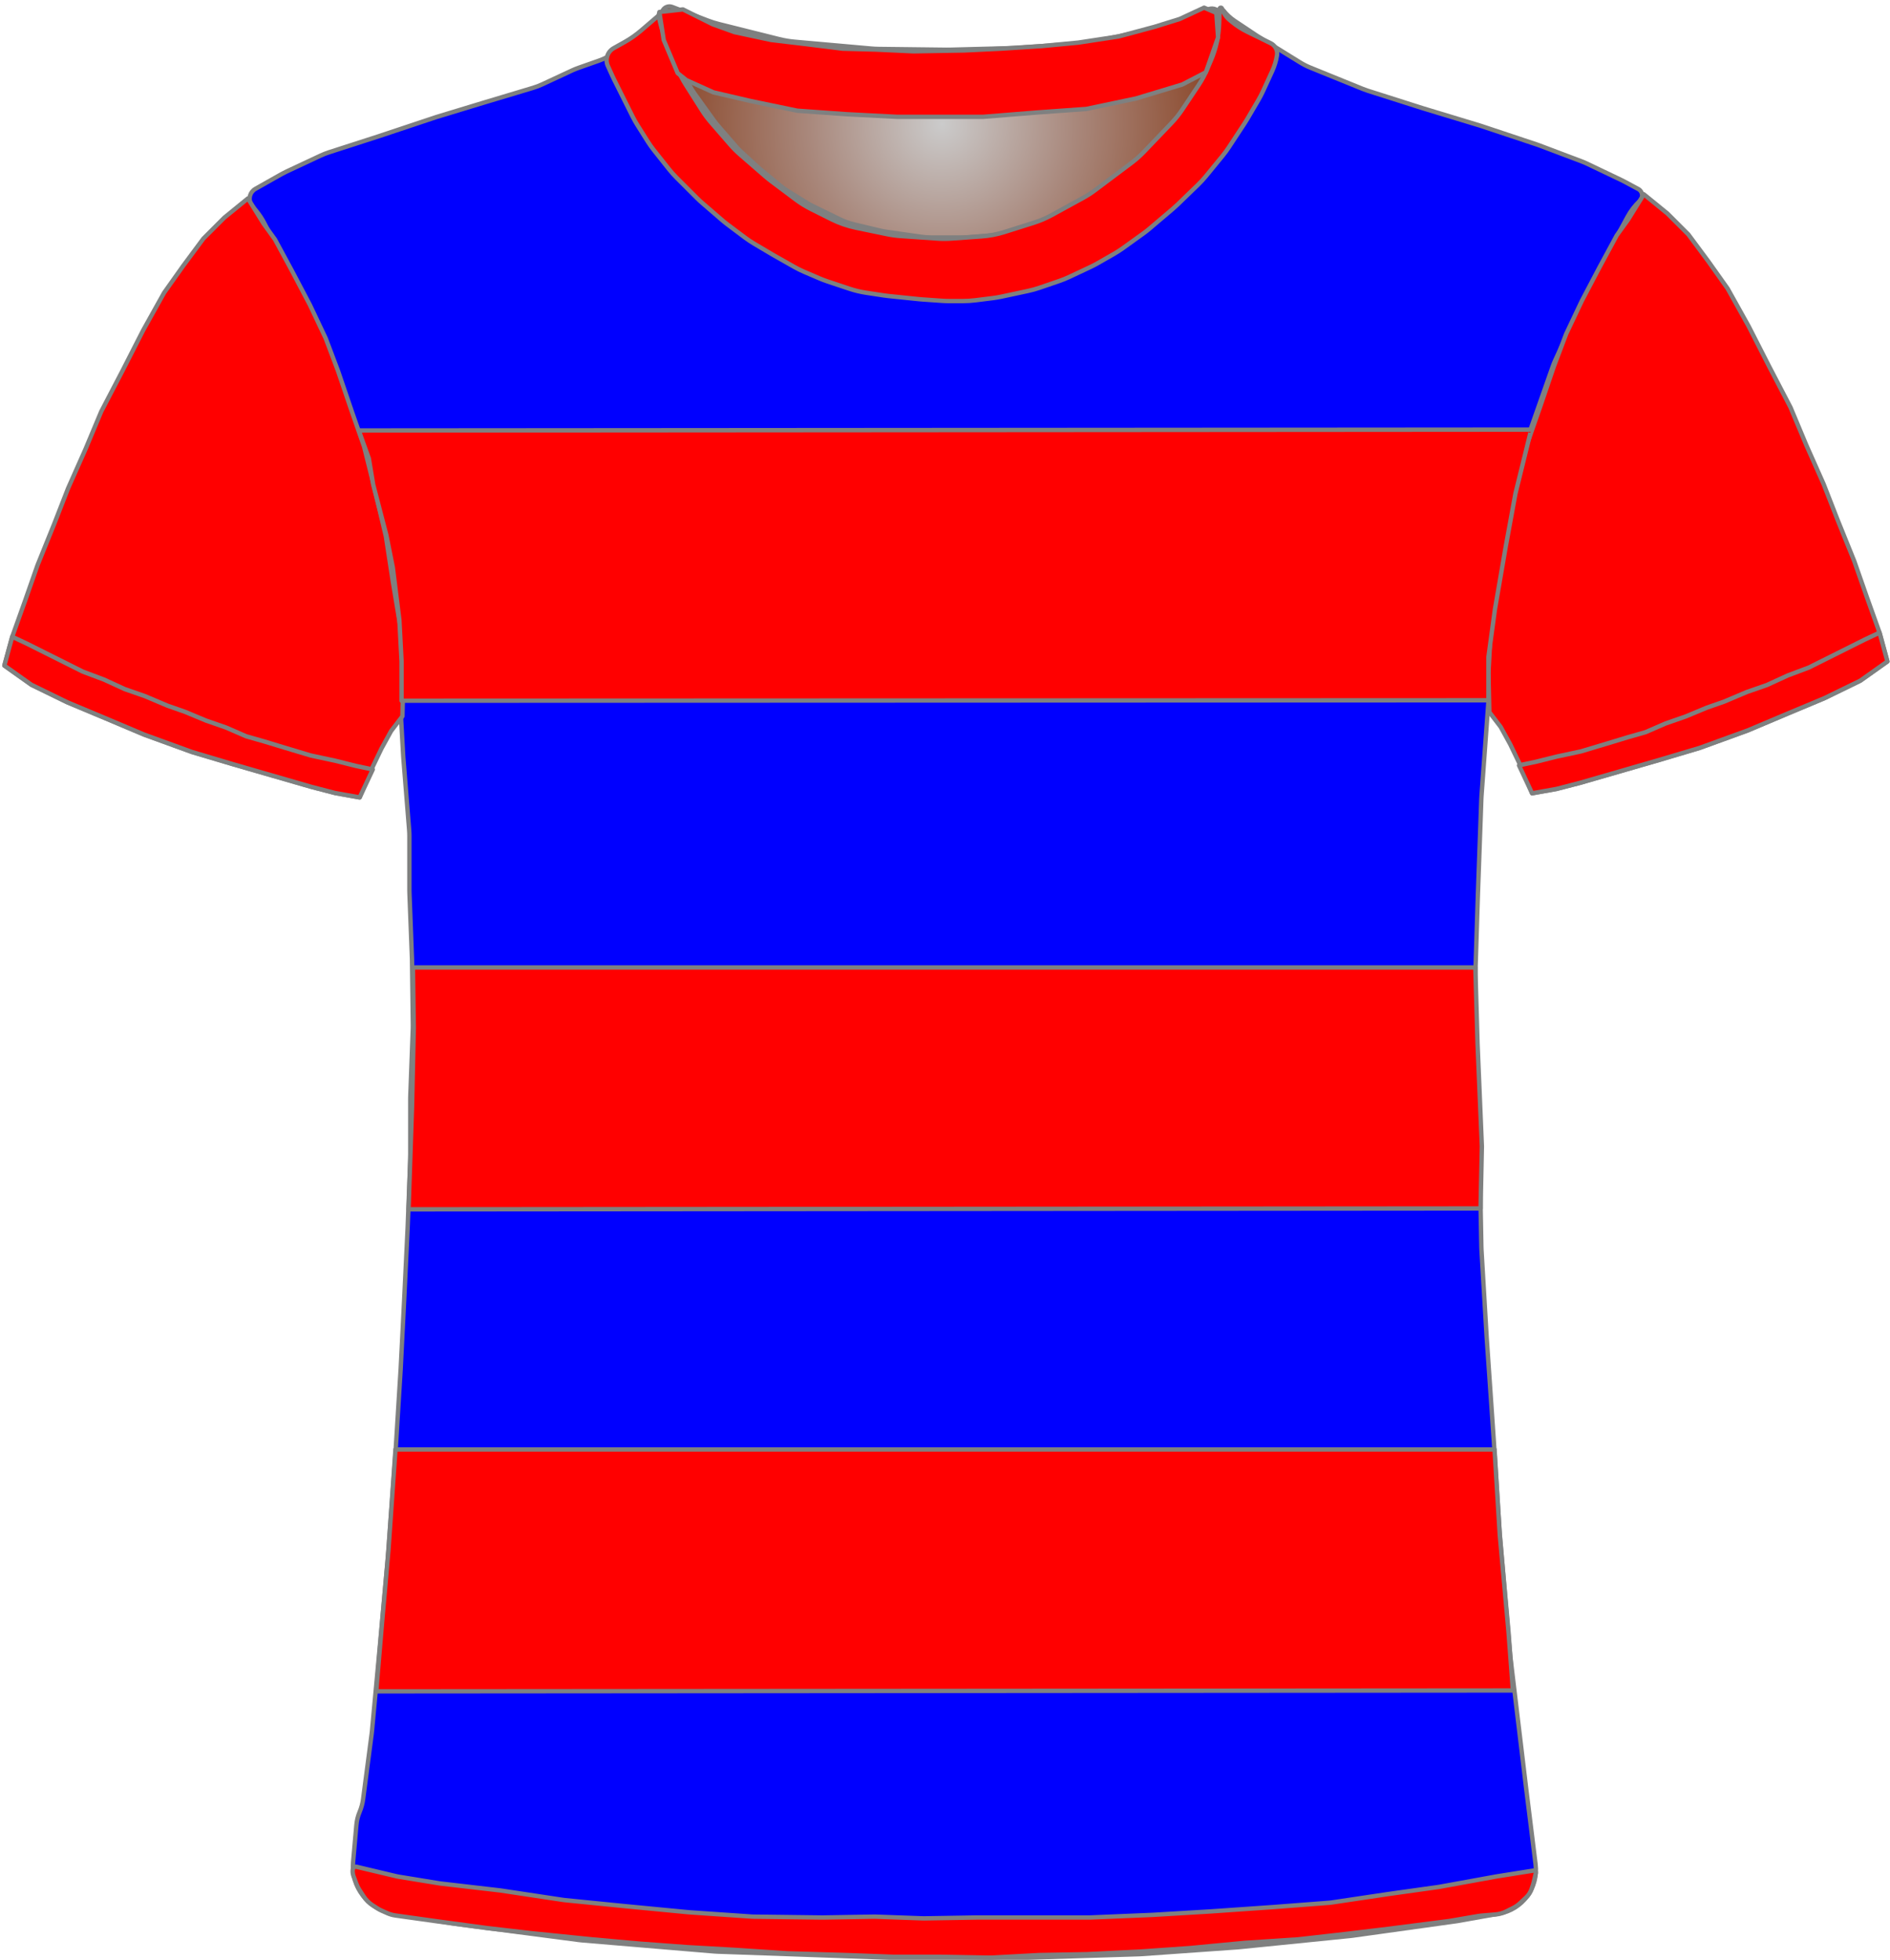 <?xml version="1.0" encoding="UTF-8" standalone="no"?>
<!DOCTYPE svg PUBLIC "-//W3C//DTD SVG 1.1//EN" "http://www.w3.org/Graphics/SVG/1.1/DTD/svg11.dtd">
<svg xmlns:xl="http://www.w3.org/1999/xlink" xmlns:dc="http://purl.org/dc/elements/1.1/" xmlns="http://www.w3.org/2000/svg" version="1.1" viewBox="-1403 -289 433 449" width="433" height="449">
  <defs>
    <radialGradient cx="0" cy="0" r="1" id="Gradient" gradientUnits="userSpaceOnUse">
      <stop offset="0" stop-color="#cbcbcb"/>
      <stop offset=".434" stop-color="#a9887c"/>
      <stop offset="1" stop-color="#843918"/>
    </radialGradient>
    <radialGradient id="Obj_Gradient" xl:href="#Gradient" gradientTransform="translate(-1187.241 -260.6) scale(70.263)"/>
  </defs>
  <g id="Canvas_145" stroke-opacity="1" fill-opacity="1" stroke-dasharray="none" fill="none" stroke="none">
    <title>Canvas 145</title>
    <g id="Canvas_145_Capa_1">
      <title>Capa 1</title>
      <g id="Graphic_14">
        <path d="M -1248.994 -287.41 L -1240.829 -284.292 C -1239.971 -283.964 -1239.094 -283.688 -1238.203 -283.466 L -1224.486 -280.036 C -1223.324 -279.746 -1222.142 -279.547 -1220.949 -279.44 L -1203.423 -277.879 C -1202.835 -277.826 -1202.245 -277.796 -1201.655 -277.789 L -1186.176 -277.605 C -1185.886 -277.602 -1185.596 -277.604 -1185.305 -277.611 L -1170.882 -277.986 C -1170.521 -277.995 -1170.161 -278.013 -1169.801 -278.039 L -1155.429 -279.091 C -1154.438 -279.164 -1153.452 -279.3 -1152.479 -279.5 L -1140.906 -281.878 C -1139.864 -282.093 -1138.838 -282.379 -1137.835 -282.735 L -1126.083 -286.91 C -1124.993 -287.297 -1123.79 -286.766 -1123.341 -285.7 L -1123.341 -285.7 C -1122.819 -284.46 -1122.667 -283.095 -1122.903 -281.771 L -1123.084 -280.76 C -1123.387 -279.059 -1123.882 -277.397 -1124.558 -275.807 L -1126.101 -272.176 C -1126.66 -270.861 -1127.339 -269.602 -1128.131 -268.414 L -1131.817 -262.885 C -1132.565 -261.764 -1133.409 -260.711 -1134.341 -259.737 L -1140.637 -253.162 C -1141.505 -252.256 -1142.445 -251.422 -1143.449 -250.668 L -1151.824 -244.387 C -1152.701 -243.73 -1153.623 -243.136 -1154.584 -242.61 L -1161.769 -238.679 C -1163.081 -237.961 -1164.458 -237.373 -1165.884 -236.923 L -1172.556 -234.816 C -1174.273 -234.274 -1176.048 -233.935 -1177.844 -233.807 L -1184.73 -233.315 C -1185.803 -233.238 -1186.879 -233.237 -1187.951 -233.311 L -1196.388 -233.893 C -1197.422 -233.964 -1198.45 -234.105 -1199.465 -234.315 L -1206.6 -235.792 C -1208.552 -236.196 -1210.444 -236.851 -1212.226 -237.743 L -1216.886 -240.073 C -1218.12 -240.69 -1219.296 -241.416 -1220.4 -242.244 L -1226.082 -246.506 C -1226.521 -246.835 -1226.948 -247.18 -1227.363 -247.54 L -1233.118 -252.538 C -1233.932 -253.245 -1234.696 -254.009 -1235.403 -254.823 L -1239.808 -259.896 C -1240.562 -260.764 -1241.25 -261.688 -1241.866 -262.659 L -1245.6 -268.547 C -1245.96 -269.115 -1246.296 -269.699 -1246.605 -270.297 L -1248.225 -273.43 C -1248.834 -274.608 -1249.341 -275.836 -1249.738 -277.101 L -1251.018 -281.174 C -1251.233 -281.858 -1251.416 -282.551 -1251.566 -283.251 L -1251.641 -283.6 C -1251.835 -284.508 -1251.728 -285.456 -1251.335 -286.297 L -1251.241 -286.5 C -1250.846 -287.345 -1249.866 -287.742 -1248.994 -287.41 Z" fill="url(#Obj_Gradient)"/>
        <path d="M -1248.994 -287.41 L -1240.829 -284.292 C -1239.971 -283.964 -1239.094 -283.688 -1238.203 -283.466 L -1224.486 -280.036 C -1223.324 -279.746 -1222.142 -279.547 -1220.949 -279.44 L -1203.423 -277.879 C -1202.835 -277.826 -1202.245 -277.796 -1201.655 -277.789 L -1186.176 -277.605 C -1185.886 -277.602 -1185.596 -277.604 -1185.305 -277.611 L -1170.882 -277.986 C -1170.521 -277.995 -1170.161 -278.013 -1169.801 -278.039 L -1155.429 -279.091 C -1154.438 -279.164 -1153.452 -279.3 -1152.479 -279.5 L -1140.906 -281.878 C -1139.864 -282.093 -1138.838 -282.379 -1137.835 -282.735 L -1126.083 -286.91 C -1124.993 -287.297 -1123.79 -286.766 -1123.341 -285.7 L -1123.341 -285.7 C -1122.819 -284.46 -1122.667 -283.095 -1122.903 -281.771 L -1123.084 -280.76 C -1123.387 -279.059 -1123.882 -277.397 -1124.558 -275.807 L -1126.101 -272.176 C -1126.66 -270.861 -1127.339 -269.602 -1128.131 -268.414 L -1131.817 -262.885 C -1132.565 -261.764 -1133.409 -260.711 -1134.341 -259.737 L -1140.637 -253.162 C -1141.505 -252.256 -1142.445 -251.422 -1143.449 -250.668 L -1151.824 -244.387 C -1152.701 -243.73 -1153.623 -243.136 -1154.584 -242.61 L -1161.769 -238.679 C -1163.081 -237.961 -1164.458 -237.373 -1165.884 -236.923 L -1172.556 -234.816 C -1174.273 -234.274 -1176.048 -233.935 -1177.844 -233.807 L -1184.73 -233.315 C -1185.803 -233.238 -1186.879 -233.237 -1187.951 -233.311 L -1196.388 -233.893 C -1197.422 -233.964 -1198.45 -234.105 -1199.465 -234.315 L -1206.6 -235.792 C -1208.552 -236.196 -1210.444 -236.851 -1212.226 -237.743 L -1216.886 -240.073 C -1218.12 -240.69 -1219.296 -241.416 -1220.4 -242.244 L -1226.082 -246.506 C -1226.521 -246.835 -1226.948 -247.18 -1227.363 -247.54 L -1233.118 -252.538 C -1233.932 -253.245 -1234.696 -254.009 -1235.403 -254.823 L -1239.808 -259.896 C -1240.562 -260.764 -1241.25 -261.688 -1241.866 -262.659 L -1245.6 -268.547 C -1245.96 -269.115 -1246.296 -269.699 -1246.605 -270.297 L -1248.225 -273.43 C -1248.834 -274.608 -1249.341 -275.836 -1249.738 -277.101 L -1251.018 -281.174 C -1251.233 -281.858 -1251.416 -282.551 -1251.566 -283.251 L -1251.641 -283.6 C -1251.835 -284.508 -1251.728 -285.456 -1251.335 -286.297 L -1251.241 -286.5 C -1250.846 -287.345 -1249.866 -287.742 -1248.994 -287.41 Z" stroke="#7f8080" stroke-linecap="round" stroke-linejoin="round" stroke-width="1"/>
      </g>
      <g id="Graphic_13">
        <path d="M -1313.026 149.264 L -1299.284 151.554 C -1299.101 151.585 -1298.917 151.612 -1298.733 151.636 L -1270.379 155.352 C -1270.132 155.384 -1269.885 155.41 -1269.638 155.431 L -1239.395 157.968 C -1239.138 157.989 -1238.88 158.005 -1238.623 158.014 L -1199.692 159.39 C -1199.503 159.397 -1199.315 159.4 -1199.127 159.4 L -1167.659 159.4 C -1167.493 159.4 -1167.326 159.397 -1167.159 159.392 L -1142.125 158.61 C -1141.914 158.603 -1141.704 158.593 -1141.495 158.578 L -1119.447 157.017 C -1119.288 157.006 -1119.13 156.992 -1118.972 156.976 L -1093.712 154.43 C -1093.51 154.41 -1093.309 154.386 -1093.108 154.358 L -1069.315 151.043 C -1069.111 151.014 -1068.908 150.982 -1068.705 150.946 L -1059.509 149.3 C -1054.182 148.347 -1050.531 143.393 -1051.198 138.023 L -1053.405 120.232 C -1053.408 120.211 -1053.41 120.189 -1053.413 120.168 L -1056.977 90.469 C -1056.998 90.29 -1057.017 90.11 -1057.032 89.93 L -1059.395 62.37 C -1059.404 62.257 -1059.413 62.143 -1059.42 62.029 L -1060.807 40.438 C -1060.808 40.413 -1060.81 40.387 -1060.812 40.362 L -1062.404 17.276 C -1062.408 17.225 -1062.411 17.175 -1062.414 17.124 L -1063.59 -2.678 C -1063.603 -2.893 -1063.611 -3.107 -1063.615 -3.322 L -1064.008 -23.917 C -1064.009 -23.972 -1064.01 -24.028 -1064.012 -24.083 L -1064.607 -44.317 C -1064.608 -44.372 -1064.61 -44.428 -1064.611 -44.483 L -1065.002 -64.992 C -1065.007 -65.264 -1065.005 -65.536 -1064.996 -65.807 L -1064.41 -84.167 C -1064.41 -84.189 -1064.409 -84.211 -1064.408 -84.233 L -1063.62 -106.102 C -1063.613 -106.301 -1063.602 -106.499 -1063.587 -106.697 L -1062.03 -127.918 C -1062.016 -128.106 -1062.006 -128.294 -1061.998 -128.483 L -1061.244 -148.382 C -1061.221 -148.993 -1061.163 -149.603 -1061.07 -150.208 L -1058.331 -168.012 C -1058.25 -168.537 -1058.143 -169.058 -1058.01 -169.572 L -1053.382 -187.53 C -1053.267 -187.976 -1053.132 -188.418 -1052.979 -188.853 L -1047.258 -205.092 C -1047.092 -205.564 -1046.904 -206.027 -1046.695 -206.481 L -1041.163 -218.466 C -1041.061 -218.689 -1040.953 -218.909 -1040.84 -219.126 L -1035.478 -229.468 C -1035.432 -229.556 -1035.386 -229.644 -1035.338 -229.731 L -1030.122 -239.348 C -1029.385 -240.707 -1028.435 -241.94 -1027.309 -243 L -1027.309 -243 C -1026.634 -243.635 -1026.602 -244.698 -1027.237 -245.373 C -1027.362 -245.505 -1027.507 -245.617 -1027.667 -245.702 L -1030.881 -247.424 C -1031.1 -247.541 -1031.321 -247.653 -1031.545 -247.76 L -1039.399 -251.509 C -1039.806 -251.703 -1040.22 -251.88 -1040.642 -252.039 L -1050.317 -255.69 C -1050.512 -255.763 -1050.708 -255.833 -1050.906 -255.899 L -1063.6 -260.13 C -1063.74 -260.177 -1063.879 -260.221 -1064.02 -260.264 L -1076.903 -264.168 C -1076.974 -264.189 -1077.044 -264.211 -1077.115 -264.234 L -1089.619 -268.212 C -1090.012 -268.337 -1090.401 -268.478 -1090.784 -268.633 L -1102.759 -273.493 C -1103.591 -273.83 -1104.393 -274.237 -1105.156 -274.709 L -1114.776 -280.656 C -1114.931 -280.752 -1115.085 -280.851 -1115.238 -280.952 L -1120.128 -284.212 C -1121.109 -284.867 -1121.98 -285.673 -1122.709 -286.6 L -1122.709 -286.6 C -1122.815 -286.734 -1123.009 -286.758 -1123.144 -286.652 C -1123.246 -286.571 -1123.287 -286.435 -1123.246 -286.311 L -1123.109 -285.9 C -1122.65 -284.522 -1122.545 -283.051 -1122.805 -281.622 L -1123.2 -279.449 C -1123.472 -277.957 -1123.953 -276.512 -1124.631 -275.156 L -1126.164 -272.091 C -1126.46 -271.498 -1126.794 -270.923 -1127.162 -270.371 L -1130.366 -265.566 C -1130.794 -264.923 -1131.269 -264.312 -1131.786 -263.737 L -1136.348 -258.668 C -1136.389 -258.623 -1136.43 -258.577 -1136.472 -258.532 L -1142.466 -252.024 C -1143.094 -251.343 -1143.779 -250.717 -1144.515 -250.154 L -1149.54 -246.312 C -1149.986 -245.971 -1150.449 -245.654 -1150.929 -245.361 L -1157.415 -241.406 C -1158.077 -241.003 -1158.767 -240.648 -1159.48 -240.344 L -1166.596 -237.316 C -1167.403 -236.973 -1168.238 -236.696 -1169.091 -236.489 L -1173.17 -235.5 C -1173.995 -235.3 -1174.834 -235.166 -1175.68 -235.1 L -1181.381 -234.65 C -1181.8 -234.617 -1182.22 -234.6 -1182.64 -234.6 L -1189.672 -234.6 C -1190.429 -234.6 -1191.185 -234.654 -1191.935 -234.761 L -1199.881 -235.896 C -1200.366 -235.965 -1200.848 -236.057 -1201.324 -236.17 L -1207.286 -237.59 C -1208.431 -237.862 -1209.543 -238.261 -1210.601 -238.777 L -1216.881 -241.844 C -1217.366 -242.081 -1217.839 -242.343 -1218.298 -242.627 L -1222.509 -245.242 C -1223.109 -245.613 -1223.683 -246.025 -1224.227 -246.472 L -1228.674 -250.124 C -1228.897 -250.308 -1229.116 -250.498 -1229.329 -250.693 L -1233.132 -254.179 C -1233.583 -254.593 -1234.01 -255.032 -1234.411 -255.495 L -1238.53 -260.247 C -1238.849 -260.615 -1239.152 -260.998 -1239.436 -261.394 L -1243.866 -267.564 C -1244.361 -268.254 -1244.8 -268.981 -1245.179 -269.74 L -1247.756 -274.893 C -1247.791 -274.964 -1247.826 -275.036 -1247.861 -275.108 L -1249.109 -277.7 C -1249.96 -279.467 -1250.315 -281.431 -1250.138 -283.384 L -1249.958 -285.367 C -1249.934 -285.628 -1250.127 -285.86 -1250.389 -285.884 C -1250.551 -285.899 -1250.71 -285.829 -1250.809 -285.7 L -1250.809 -285.7 C -1251.473 -284.838 -1252.253 -284.071 -1253.127 -283.424 L -1257.024 -280.537 C -1257.147 -280.446 -1257.272 -280.356 -1257.399 -280.268 L -1262.021 -277.046 C -1263.208 -276.219 -1264.501 -275.557 -1265.866 -275.077 L -1270.473 -273.459 C -1270.964 -273.286 -1271.445 -273.09 -1271.917 -272.871 L -1278.764 -269.686 C -1279.46 -269.363 -1280.178 -269.089 -1280.914 -268.869 L -1291.784 -265.608 C -1291.801 -265.603 -1291.818 -265.597 -1291.834 -265.592 L -1302.802 -262.263 C -1302.94 -262.221 -1303.078 -262.177 -1303.214 -262.132 L -1316.136 -257.825 C -1316.185 -257.808 -1316.234 -257.792 -1316.283 -257.776 L -1327.65 -254.109 C -1328.289 -253.903 -1328.914 -253.657 -1329.522 -253.373 L -1337.454 -249.66 C -1337.824 -249.487 -1338.187 -249.299 -1338.543 -249.098 L -1344.489 -245.737 C -1345.743 -245.029 -1346.184 -243.439 -1345.476 -242.186 C -1345.399 -242.05 -1345.31 -241.92 -1345.209 -241.8 L -1344.345 -240.763 C -1343.59 -239.857 -1342.938 -238.87 -1342.4 -237.821 L -1339.322 -231.821 C -1339.247 -231.674 -1339.169 -231.528 -1339.089 -231.383 L -1335.134 -224.227 C -1335.051 -224.076 -1334.97 -223.923 -1334.891 -223.769 L -1330.783 -215.731 C -1330.534 -215.244 -1330.31 -214.744 -1330.112 -214.234 L -1326.63 -205.252 C -1326.616 -205.217 -1326.602 -205.183 -1326.589 -205.148 L -1322.992 -196.062 C -1322.87 -195.754 -1322.758 -195.442 -1322.655 -195.127 L -1320.033 -187.074 C -1320.017 -187.025 -1320.001 -186.975 -1319.986 -186.925 L -1316.914 -177.167 C -1316.711 -176.523 -1316.549 -175.867 -1316.429 -175.202 L -1314.444 -164.193 C -1314.421 -164.064 -1314.399 -163.936 -1314.379 -163.807 L -1312.673 -152.813 C -1312.631 -152.538 -1312.595 -152.261 -1312.567 -151.984 L -1311.679 -143.287 C -1311.633 -142.829 -1311.606 -142.37 -1311.599 -141.909 L -1311.414 -129.934 C -1311.411 -129.711 -1311.403 -129.489 -1311.39 -129.267 L -1310.62 -115.785 C -1310.613 -115.662 -1310.604 -115.538 -1310.594 -115.415 L -1309.261 -98.841 C -1309.226 -98.414 -1309.209 -97.986 -1309.209 -97.557 L -1309.209 -85.108 C -1309.209 -84.903 -1309.205 -84.698 -1309.197 -84.493 L -1308.617 -69.404 C -1308.612 -69.268 -1308.608 -69.132 -1308.607 -68.996 L -1308.414 -54.2 C -1308.411 -53.933 -1308.414 -53.667 -1308.424 -53.4 L -1308.998 -37.896 C -1309.006 -37.699 -1309.009 -37.501 -1309.009 -37.304 L -1309.009 -23.708 C -1309.009 -23.503 -1309.013 -23.298 -1309.021 -23.093 L -1309.606 -7.878 C -1309.608 -7.826 -1309.611 -7.774 -1309.613 -7.722 L -1310.408 8.781 C -1310.409 8.794 -1310.409 8.806 -1310.41 8.819 L -1311.205 24.511 C -1311.208 24.57 -1311.211 24.63 -1311.215 24.689 L -1312.404 43.91 C -1312.407 43.97 -1312.411 44.03 -1312.416 44.09 L -1314.199 68.459 C -1314.206 68.553 -1314.214 68.647 -1314.222 68.74 L -1316.008 88.385 C -1316.009 88.395 -1316.01 88.405 -1316.011 88.415 L -1317.781 107.5 C -1317.8 107.7 -1317.822 107.9 -1317.848 108.099 L -1319.809 123.072 C -1319.942 124.086 -1320.211 125.078 -1320.609 126.02 L -1320.609 126.02 C -1321.007 126.96 -1321.255 127.957 -1321.346 128.975 L -1322.109 137.52 C -1322.617 143.207 -1318.659 148.325 -1313.026 149.264 Z" fill="blue"/>
        <path d="M -1313.026 149.264 L -1299.284 151.554 C -1299.101 151.585 -1298.917 151.612 -1298.733 151.636 L -1270.379 155.352 C -1270.132 155.384 -1269.885 155.41 -1269.638 155.431 L -1239.395 157.968 C -1239.138 157.989 -1238.88 158.005 -1238.623 158.014 L -1199.692 159.39 C -1199.503 159.397 -1199.315 159.4 -1199.127 159.4 L -1167.659 159.4 C -1167.493 159.4 -1167.326 159.397 -1167.159 159.392 L -1142.125 158.61 C -1141.914 158.603 -1141.704 158.593 -1141.495 158.578 L -1119.447 157.017 C -1119.288 157.006 -1119.13 156.992 -1118.972 156.976 L -1093.712 154.43 C -1093.51 154.41 -1093.309 154.386 -1093.108 154.358 L -1069.315 151.043 C -1069.111 151.014 -1068.908 150.982 -1068.705 150.946 L -1059.509 149.3 C -1054.182 148.347 -1050.531 143.393 -1051.198 138.023 L -1053.405 120.232 C -1053.408 120.211 -1053.41 120.189 -1053.413 120.168 L -1056.977 90.469 C -1056.998 90.29 -1057.017 90.11 -1057.032 89.93 L -1059.395 62.37 C -1059.404 62.257 -1059.413 62.143 -1059.42 62.029 L -1060.807 40.438 C -1060.808 40.413 -1060.81 40.387 -1060.812 40.362 L -1062.404 17.276 C -1062.408 17.225 -1062.411 17.175 -1062.414 17.124 L -1063.59 -2.678 C -1063.603 -2.893 -1063.611 -3.107 -1063.615 -3.322 L -1064.008 -23.917 C -1064.009 -23.972 -1064.01 -24.028 -1064.012 -24.083 L -1064.607 -44.317 C -1064.608 -44.372 -1064.61 -44.428 -1064.611 -44.483 L -1065.002 -64.992 C -1065.007 -65.264 -1065.005 -65.536 -1064.996 -65.807 L -1064.41 -84.167 C -1064.41 -84.189 -1064.409 -84.211 -1064.408 -84.233 L -1063.62 -106.102 C -1063.613 -106.301 -1063.602 -106.499 -1063.587 -106.697 L -1062.03 -127.918 C -1062.016 -128.106 -1062.006 -128.294 -1061.998 -128.483 L -1061.244 -148.382 C -1061.221 -148.993 -1061.163 -149.603 -1061.07 -150.208 L -1058.331 -168.012 C -1058.25 -168.537 -1058.143 -169.058 -1058.01 -169.572 L -1053.382 -187.53 C -1053.267 -187.976 -1053.132 -188.418 -1052.979 -188.853 L -1047.258 -205.092 C -1047.092 -205.564 -1046.904 -206.027 -1046.695 -206.481 L -1041.163 -218.466 C -1041.061 -218.689 -1040.953 -218.909 -1040.84 -219.126 L -1035.478 -229.468 C -1035.432 -229.556 -1035.386 -229.644 -1035.338 -229.731 L -1030.122 -239.348 C -1029.385 -240.707 -1028.435 -241.94 -1027.309 -243 L -1027.309 -243 C -1026.634 -243.635 -1026.602 -244.698 -1027.237 -245.373 C -1027.362 -245.505 -1027.507 -245.617 -1027.667 -245.702 L -1030.881 -247.424 C -1031.1 -247.541 -1031.321 -247.653 -1031.545 -247.76 L -1039.399 -251.509 C -1039.806 -251.703 -1040.22 -251.88 -1040.642 -252.039 L -1050.317 -255.69 C -1050.512 -255.763 -1050.708 -255.833 -1050.906 -255.899 L -1063.6 -260.13 C -1063.74 -260.177 -1063.879 -260.221 -1064.02 -260.264 L -1076.903 -264.168 C -1076.974 -264.189 -1077.044 -264.211 -1077.115 -264.234 L -1089.619 -268.212 C -1090.012 -268.337 -1090.401 -268.478 -1090.784 -268.633 L -1102.759 -273.493 C -1103.591 -273.83 -1104.393 -274.237 -1105.156 -274.709 L -1114.776 -280.656 C -1114.931 -280.752 -1115.085 -280.851 -1115.238 -280.952 L -1120.128 -284.212 C -1121.109 -284.867 -1121.98 -285.673 -1122.709 -286.6 L -1122.709 -286.6 C -1122.815 -286.734 -1123.009 -286.758 -1123.144 -286.652 C -1123.246 -286.571 -1123.287 -286.435 -1123.246 -286.311 L -1123.109 -285.9 C -1122.65 -284.522 -1122.545 -283.051 -1122.805 -281.622 L -1123.2 -279.449 C -1123.472 -277.957 -1123.953 -276.512 -1124.631 -275.156 L -1126.164 -272.091 C -1126.46 -271.498 -1126.794 -270.923 -1127.162 -270.371 L -1130.366 -265.566 C -1130.794 -264.923 -1131.269 -264.312 -1131.786 -263.737 L -1136.348 -258.668 C -1136.389 -258.623 -1136.43 -258.577 -1136.472 -258.532 L -1142.466 -252.024 C -1143.094 -251.343 -1143.779 -250.717 -1144.515 -250.154 L -1149.54 -246.312 C -1149.986 -245.971 -1150.449 -245.654 -1150.929 -245.361 L -1157.415 -241.406 C -1158.077 -241.003 -1158.767 -240.648 -1159.48 -240.344 L -1166.596 -237.316 C -1167.403 -236.973 -1168.238 -236.696 -1169.091 -236.489 L -1173.17 -235.5 C -1173.995 -235.3 -1174.834 -235.166 -1175.68 -235.1 L -1181.381 -234.65 C -1181.8 -234.617 -1182.22 -234.6 -1182.64 -234.6 L -1189.672 -234.6 C -1190.429 -234.6 -1191.185 -234.654 -1191.935 -234.761 L -1199.881 -235.896 C -1200.366 -235.965 -1200.848 -236.057 -1201.324 -236.17 L -1207.286 -237.59 C -1208.431 -237.862 -1209.543 -238.261 -1210.601 -238.777 L -1216.881 -241.844 C -1217.366 -242.081 -1217.839 -242.343 -1218.298 -242.627 L -1222.509 -245.242 C -1223.109 -245.613 -1223.683 -246.025 -1224.227 -246.472 L -1228.674 -250.124 C -1228.897 -250.308 -1229.116 -250.498 -1229.329 -250.693 L -1233.132 -254.179 C -1233.583 -254.593 -1234.01 -255.032 -1234.411 -255.495 L -1238.53 -260.247 C -1238.849 -260.615 -1239.152 -260.998 -1239.436 -261.394 L -1243.866 -267.564 C -1244.361 -268.254 -1244.8 -268.981 -1245.179 -269.74 L -1247.756 -274.893 C -1247.791 -274.964 -1247.826 -275.036 -1247.861 -275.108 L -1249.109 -277.7 C -1249.96 -279.467 -1250.315 -281.431 -1250.138 -283.384 L -1249.958 -285.367 C -1249.934 -285.628 -1250.127 -285.86 -1250.389 -285.884 C -1250.551 -285.899 -1250.71 -285.829 -1250.809 -285.7 L -1250.809 -285.7 C -1251.473 -284.838 -1252.253 -284.071 -1253.127 -283.424 L -1257.024 -280.537 C -1257.147 -280.446 -1257.272 -280.356 -1257.399 -280.268 L -1262.021 -277.046 C -1263.208 -276.219 -1264.501 -275.557 -1265.866 -275.077 L -1270.473 -273.459 C -1270.964 -273.286 -1271.445 -273.09 -1271.917 -272.871 L -1278.764 -269.686 C -1279.46 -269.363 -1280.178 -269.089 -1280.914 -268.869 L -1291.784 -265.608 C -1291.801 -265.603 -1291.818 -265.597 -1291.834 -265.592 L -1302.802 -262.263 C -1302.94 -262.221 -1303.078 -262.177 -1303.214 -262.132 L -1316.136 -257.825 C -1316.185 -257.808 -1316.234 -257.792 -1316.283 -257.776 L -1327.65 -254.109 C -1328.289 -253.903 -1328.914 -253.657 -1329.522 -253.373 L -1337.454 -249.66 C -1337.824 -249.487 -1338.187 -249.299 -1338.543 -249.098 L -1344.489 -245.737 C -1345.743 -245.029 -1346.184 -243.439 -1345.476 -242.186 C -1345.399 -242.05 -1345.31 -241.92 -1345.209 -241.8 L -1344.345 -240.763 C -1343.59 -239.857 -1342.938 -238.87 -1342.4 -237.821 L -1339.322 -231.821 C -1339.247 -231.674 -1339.169 -231.528 -1339.089 -231.383 L -1335.134 -224.227 C -1335.051 -224.076 -1334.97 -223.923 -1334.891 -223.769 L -1330.783 -215.731 C -1330.534 -215.244 -1330.31 -214.744 -1330.112 -214.234 L -1326.63 -205.252 C -1326.616 -205.217 -1326.602 -205.183 -1326.589 -205.148 L -1322.992 -196.062 C -1322.87 -195.754 -1322.758 -195.442 -1322.655 -195.127 L -1320.033 -187.074 C -1320.017 -187.025 -1320.001 -186.975 -1319.986 -186.925 L -1316.914 -177.167 C -1316.711 -176.523 -1316.549 -175.867 -1316.429 -175.202 L -1314.444 -164.193 C -1314.421 -164.064 -1314.399 -163.936 -1314.379 -163.807 L -1312.673 -152.813 C -1312.631 -152.538 -1312.595 -152.261 -1312.567 -151.984 L -1311.679 -143.287 C -1311.633 -142.829 -1311.606 -142.37 -1311.599 -141.909 L -1311.414 -129.934 C -1311.411 -129.711 -1311.403 -129.489 -1311.39 -129.267 L -1310.62 -115.785 C -1310.613 -115.662 -1310.604 -115.538 -1310.594 -115.415 L -1309.261 -98.841 C -1309.226 -98.414 -1309.209 -97.986 -1309.209 -97.557 L -1309.209 -85.108 C -1309.209 -84.903 -1309.205 -84.698 -1309.197 -84.493 L -1308.617 -69.404 C -1308.612 -69.268 -1308.608 -69.132 -1308.607 -68.996 L -1308.414 -54.2 C -1308.411 -53.933 -1308.414 -53.667 -1308.424 -53.4 L -1308.998 -37.896 C -1309.006 -37.699 -1309.009 -37.501 -1309.009 -37.304 L -1309.009 -23.708 C -1309.009 -23.503 -1309.013 -23.298 -1309.021 -23.093 L -1309.606 -7.878 C -1309.608 -7.826 -1309.611 -7.774 -1309.613 -7.722 L -1310.408 8.781 C -1310.409 8.794 -1310.409 8.806 -1310.41 8.819 L -1311.205 24.511 C -1311.208 24.57 -1311.211 24.63 -1311.215 24.689 L -1312.404 43.91 C -1312.407 43.97 -1312.411 44.03 -1312.416 44.09 L -1314.199 68.459 C -1314.206 68.553 -1314.214 68.647 -1314.222 68.74 L -1316.008 88.385 C -1316.009 88.395 -1316.01 88.405 -1316.011 88.415 L -1317.781 107.5 C -1317.8 107.7 -1317.822 107.9 -1317.848 108.099 L -1319.809 123.072 C -1319.942 124.086 -1320.211 125.078 -1320.609 126.02 L -1320.609 126.02 C -1321.007 126.96 -1321.255 127.957 -1321.346 128.975 L -1322.109 137.52 C -1322.617 143.207 -1318.659 148.325 -1313.026 149.264 Z" stroke="#7f8080" stroke-linecap="round" stroke-linejoin="round" stroke-width="1"/>
      </g>
      <g id="Graphic_12">
        <path d="M -1402 -136.554 L -1395.8 -132.154 L -1387.6 -128.154 L -1379 -124.554 L -1370 -120.754 L -1359 -116.754 L -1349.6 -113.954 L -1340.6 -111.354 L -1331.6 -108.754 L -1326.2 -107.354 L -1320.6 -106.354 L -1318.2 -112.154 L -1315.6 -117.554 L -1313.4 -121.554 L -1310.8 -124.954 L -1310.6 -133.954 L -1311.2 -144.954 L -1313 -155.754 L -1314.6 -166.154 L -1317.2 -177.154 L -1319.6 -186.754 L -1322.4 -194.754 L -1325.6 -204.154 L -1328.4 -211.554 L -1332 -219.154 L -1336 -226.754 L -1340 -234.154 L -1342.6 -237.754 L -1346.2 -243.554 L -1351.6 -239.154 L -1356.4 -234.354 L -1361 -228.154 L -1365.4 -221.954 L -1370.2 -213.354 L -1375 -203.954 L -1379.8 -194.754 L -1383.4 -186.154 L -1387.4 -177.154 L -1390.6 -168.954 L -1394.4 -159.554 L -1397.2 -151.554 L -1400.2 -143.154 Z" fill="red"/>
        <path d="M -1402 -136.554 L -1395.8 -132.154 L -1387.6 -128.154 L -1379 -124.554 L -1370 -120.754 L -1359 -116.754 L -1349.6 -113.954 L -1340.6 -111.354 L -1331.6 -108.754 L -1326.2 -107.354 L -1320.6 -106.354 L -1318.2 -112.154 L -1315.6 -117.554 L -1313.4 -121.554 L -1310.8 -124.954 L -1310.6 -133.954 L -1311.2 -144.954 L -1313 -155.754 L -1314.6 -166.154 L -1317.2 -177.154 L -1319.6 -186.754 L -1322.4 -194.754 L -1325.6 -204.154 L -1328.4 -211.554 L -1332 -219.154 L -1336 -226.754 L -1340 -234.154 L -1342.6 -237.754 L -1346.2 -243.554 L -1351.6 -239.154 L -1356.4 -234.354 L -1361 -228.154 L -1365.4 -221.954 L -1370.2 -213.354 L -1375 -203.954 L -1379.8 -194.754 L -1383.4 -186.154 L -1387.4 -177.154 L -1390.6 -168.954 L -1394.4 -159.554 L -1397.2 -151.554 L -1400.2 -143.154 Z" stroke="#7f8080" stroke-linecap="round" stroke-linejoin="round" stroke-width="1"/>
      </g>
      <g id="Graphic_11">
        <path d="M -970.595 -137.497 L -976.795 -133.097 L -984.995 -129.097 L -993.595 -125.497 L -1002.595 -121.697 L -1013.595 -117.697 L -1022.995 -114.897 L -1031.995 -112.297 L -1040.995 -109.697 L -1046.395 -108.297 L -1051.995 -107.297 L -1054.395 -113.097 L -1056.995 -118.497 L -1059.195 -122.497 L -1061.795 -125.897 L -1061.995 -134.897 L -1061.395 -145.897 L -1059.595 -156.697 L -1057.995 -167.097 L -1055.395 -178.097 L -1052.995 -187.697 L -1050.195 -195.697 L -1046.995 -205.097 L -1044.195 -212.497 L -1040.595 -220.097 L -1036.595 -227.697 L -1032.595 -235.097 L -1029.995 -238.697 L -1026.395 -244.497 L -1020.995 -240.097 L -1016.195 -235.297 L -1011.595 -229.097 L -1007.195 -222.897 L -1002.395 -214.297 L -997.595 -204.897 L -992.795 -195.697 L -989.195 -187.097 L -985.195 -178.097 L -981.995 -169.897 L -978.195 -160.497 L -975.395 -152.497 L -972.395 -144.097 Z" fill="red"/>
        <path d="M -970.595 -137.497 L -976.795 -133.097 L -984.995 -129.097 L -993.595 -125.497 L -1002.595 -121.697 L -1013.595 -117.697 L -1022.995 -114.897 L -1031.995 -112.297 L -1040.995 -109.697 L -1046.395 -108.297 L -1051.995 -107.297 L -1054.395 -113.097 L -1056.995 -118.497 L -1059.195 -122.497 L -1061.795 -125.897 L -1061.995 -134.897 L -1061.395 -145.897 L -1059.595 -156.697 L -1057.995 -167.097 L -1055.395 -178.097 L -1052.995 -187.697 L -1050.195 -195.697 L -1046.995 -205.097 L -1044.195 -212.497 L -1040.595 -220.097 L -1036.595 -227.697 L -1032.595 -235.097 L -1029.995 -238.697 L -1026.395 -244.497 L -1020.995 -240.097 L -1016.195 -235.297 L -1011.595 -229.097 L -1007.195 -222.897 L -1002.395 -214.297 L -997.595 -204.897 L -992.795 -195.697 L -989.195 -187.097 L -985.195 -178.097 L -981.995 -169.897 L -978.195 -160.497 L -975.395 -152.497 L -972.395 -144.097 Z" stroke="#7f8080" stroke-linecap="round" stroke-linejoin="round" stroke-width="1"/>
      </g>
      <g id="Graphic_10">
        <path d="M -1402 -136.554 L -1395.8 -132.154 L -1387.6 -128.154 L -1379 -124.554 L -1370 -120.754 L -1359 -116.754 L -1349.6 -113.954 L -1340.6 -111.354 L -1331.6 -108.754 L -1326.2 -107.354 L -1320.6 -106.354 L -1317.6 -112.754 L -1321.4 -113.554 L -1326.2 -114.754 L -1331.8 -115.954 L -1337.8 -117.754 L -1342.4 -119.154 L -1346.6 -120.354 L -1351.2 -122.354 L -1355.8 -123.954 L -1360.6 -125.954 L -1364.6 -127.354 L -1369.8 -129.554 L -1374.4 -131.154 L -1379.2 -133.354 L -1384 -135.154 L -1388 -137.154 L -1392.4 -139.354 L -1396.8 -141.554 L -1400.2 -143.154 Z" fill="red"/>
        <path d="M -1402 -136.554 L -1395.8 -132.154 L -1387.6 -128.154 L -1379 -124.554 L -1370 -120.754 L -1359 -116.754 L -1349.6 -113.954 L -1340.6 -111.354 L -1331.6 -108.754 L -1326.2 -107.354 L -1320.6 -106.354 L -1317.6 -112.754 L -1321.4 -113.554 L -1326.2 -114.754 L -1331.8 -115.954 L -1337.8 -117.754 L -1342.4 -119.154 L -1346.6 -120.354 L -1351.2 -122.354 L -1355.8 -123.954 L -1360.6 -125.954 L -1364.6 -127.354 L -1369.8 -129.554 L -1374.4 -131.154 L -1379.2 -133.354 L -1384 -135.154 L -1388 -137.154 L -1392.4 -139.354 L -1396.8 -141.554 L -1400.2 -143.154 Z" stroke="#7f8080" stroke-linecap="round" stroke-linejoin="round" stroke-width="1"/>
      </g>
      <g id="Graphic_9">
        <path d="M -970.595 -137.497 L -976.795 -133.097 L -984.995 -129.097 L -993.595 -125.497 L -1002.595 -121.697 L -1013.595 -117.697 L -1022.995 -114.897 L -1031.995 -112.297 L -1040.995 -109.697 L -1046.395 -108.297 L -1051.995 -107.297 L -1054.995 -113.697 L -1051.195 -114.497 L -1046.395 -115.697 L -1040.795 -116.897 L -1034.795 -118.697 L -1030.195 -120.097 L -1025.995 -121.297 L -1021.395 -123.297 L -1016.795 -124.897 L -1011.995 -126.897 L -1007.995 -128.297 L -1002.795 -130.497 L -998.195 -132.097 L -993.395 -134.297 L -988.595 -136.097 L -984.595 -138.097 L -980.195 -140.297 L -975.795 -142.497 L -972.395 -144.097 Z" fill="red"/>
        <path d="M -970.595 -137.497 L -976.795 -133.097 L -984.995 -129.097 L -993.595 -125.497 L -1002.595 -121.697 L -1013.595 -117.697 L -1022.995 -114.897 L -1031.995 -112.297 L -1040.995 -109.697 L -1046.395 -108.297 L -1051.995 -107.297 L -1054.995 -113.697 L -1051.195 -114.497 L -1046.395 -115.697 L -1040.795 -116.897 L -1034.795 -118.697 L -1030.195 -120.097 L -1025.995 -121.297 L -1021.395 -123.297 L -1016.795 -124.897 L -1011.995 -126.897 L -1007.995 -128.297 L -1002.795 -130.497 L -998.195 -132.097 L -993.395 -134.297 L -988.595 -136.097 L -984.595 -138.097 L -980.195 -140.297 L -975.795 -142.497 L -972.395 -144.097 Z" stroke="#7f8080" stroke-linecap="round" stroke-linejoin="round" stroke-width="1"/>
      </g>
      <g id="Graphic_8">
        <path d="M -1251.428 -286.036 L -1256.157 -281.983 C -1257.307 -280.997 -1258.552 -280.127 -1259.874 -279.385 L -1262.4 -277.968 C -1263.836 -277.163 -1264.416 -275.394 -1263.738 -273.895 L -1262.72 -271.648 C -1262.598 -271.38 -1262.472 -271.113 -1262.34 -270.85 L -1258.051 -262.271 C -1257.709 -261.588 -1257.333 -260.922 -1256.925 -260.275 L -1254.599 -256.592 C -1254.158 -255.895 -1253.681 -255.222 -1253.168 -254.576 L -1249.757 -250.278 C -1249.211 -249.59 -1248.626 -248.934 -1248.005 -248.313 L -1243.339 -243.647 C -1242.938 -243.246 -1242.523 -242.86 -1242.093 -242.49 L -1237.53 -238.556 C -1237.135 -238.216 -1236.729 -237.889 -1236.312 -237.576 L -1232.337 -234.595 C -1231.671 -234.096 -1230.979 -233.633 -1230.263 -233.208 L -1226.13 -230.759 C -1226.002 -230.683 -1225.873 -230.609 -1225.743 -230.535 L -1221.046 -227.873 C -1220.308 -227.455 -1219.547 -227.078 -1218.767 -226.743 L -1215.217 -225.222 C -1214.631 -224.971 -1214.035 -224.744 -1213.43 -224.543 L -1208.412 -222.87 C -1207.165 -222.454 -1205.884 -222.146 -1204.584 -221.949 L -1200.485 -221.328 C -1200.12 -221.273 -1199.754 -221.226 -1199.387 -221.189 L -1192.505 -220.483 C -1192.26 -220.458 -1192.015 -220.437 -1191.769 -220.419 L -1187.242 -220.102 C -1186.706 -220.064 -1186.169 -220.045 -1185.632 -220.045 L -1182.37 -220.045 C -1181.416 -220.045 -1180.463 -220.105 -1179.517 -220.223 L -1175.528 -220.721 C -1174.868 -220.804 -1174.212 -220.915 -1173.562 -221.054 L -1167.48 -222.358 C -1166.586 -222.549 -1165.704 -222.794 -1164.839 -223.09 L -1160.331 -224.636 C -1159.536 -224.909 -1158.757 -225.225 -1157.997 -225.582 L -1153.163 -227.857 C -1152.613 -228.116 -1152.073 -228.396 -1151.545 -228.698 L -1147.777 -230.851 C -1147.085 -231.247 -1146.413 -231.679 -1145.765 -232.144 L -1141.089 -235.505 C -1140.588 -235.865 -1140.102 -236.245 -1139.632 -236.644 L -1134.311 -241.159 C -1133.929 -241.483 -1133.557 -241.82 -1133.197 -242.168 L -1128.498 -246.716 C -1127.858 -247.335 -1127.255 -247.991 -1126.691 -248.679 L -1122.898 -253.316 C -1122.391 -253.935 -1121.917 -254.58 -1121.478 -255.249 L -1117.861 -260.753 C -1117.645 -261.081 -1117.438 -261.415 -1117.24 -261.753 L -1114.717 -266.057 C -1114.331 -266.715 -1113.978 -267.393 -1113.659 -268.086 L -1111.541 -272.697 C -1111.008 -273.857 -1110.637 -275.085 -1110.438 -276.345 L -1110.438 -276.345 C -1110.259 -277.475 -1110.839 -278.588 -1111.866 -279.09 L -1117.159 -281.678 C -1118.474 -282.321 -1119.708 -283.115 -1120.838 -284.045 L -1121.244 -284.38 C -1122.088 -285.075 -1122.711 -286.001 -1123.038 -287.045 L -1123.038 -287.045 C -1123.084 -287.195 -1123.243 -287.278 -1123.392 -287.231 C -1123.507 -287.195 -1123.587 -287.09 -1123.591 -286.97 L -1123.7 -283.547 C -1123.791 -280.704 -1124.408 -277.902 -1125.521 -275.284 L -1126.398 -273.221 C -1126.957 -271.907 -1127.636 -270.647 -1128.428 -269.459 L -1132.114 -263.93 C -1132.862 -262.809 -1133.706 -261.756 -1134.638 -260.782 L -1140.933 -254.208 C -1141.801 -253.301 -1142.742 -252.467 -1143.746 -251.714 L -1152.121 -245.433 C -1152.998 -244.775 -1153.92 -244.181 -1154.881 -243.655 L -1162.066 -239.724 C -1163.377 -239.007 -1164.755 -238.419 -1166.18 -237.969 L -1172.853 -235.861 C -1174.57 -235.319 -1176.345 -234.98 -1178.141 -234.852 L -1185.027 -234.36 C -1186.1 -234.284 -1187.176 -234.282 -1188.248 -234.356 L -1196.685 -234.938 C -1197.719 -235.009 -1198.747 -235.151 -1199.762 -235.361 L -1206.897 -236.837 C -1208.849 -237.241 -1210.74 -237.897 -1212.523 -238.788 L -1217.183 -241.118 C -1218.417 -241.735 -1219.593 -242.462 -1220.697 -243.29 L -1226.379 -247.551 C -1226.818 -247.88 -1227.245 -248.225 -1227.659 -248.585 L -1233.415 -253.583 C -1234.229 -254.29 -1234.993 -255.054 -1235.7 -255.868 L -1240.105 -260.941 C -1240.859 -261.809 -1241.547 -262.733 -1242.163 -263.704 L -1245.897 -269.592 C -1246.257 -270.161 -1246.592 -270.745 -1246.902 -271.343 L -1248.522 -274.475 C -1249.131 -275.653 -1249.638 -276.881 -1250.035 -278.146 L -1251.315 -282.22 C -1251.53 -282.903 -1251.713 -283.596 -1251.863 -284.296 L -1252.088 -285.348 C -1252.173 -285.745 -1251.947 -286.143 -1251.562 -286.273 L -1251.562 -286.273 C -1251.49 -286.297 -1251.411 -286.258 -1251.387 -286.186 C -1251.369 -286.132 -1251.385 -286.073 -1251.428 -286.036 Z" fill="red"/>
        <path d="M -1251.428 -286.036 L -1256.157 -281.983 C -1257.307 -280.997 -1258.552 -280.127 -1259.874 -279.385 L -1262.4 -277.968 C -1263.836 -277.163 -1264.416 -275.394 -1263.738 -273.895 L -1262.72 -271.648 C -1262.598 -271.38 -1262.472 -271.113 -1262.34 -270.85 L -1258.051 -262.271 C -1257.709 -261.588 -1257.333 -260.922 -1256.925 -260.275 L -1254.599 -256.592 C -1254.158 -255.895 -1253.681 -255.222 -1253.168 -254.576 L -1249.757 -250.278 C -1249.211 -249.59 -1248.626 -248.934 -1248.005 -248.313 L -1243.339 -243.647 C -1242.938 -243.246 -1242.523 -242.86 -1242.093 -242.49 L -1237.53 -238.556 C -1237.135 -238.216 -1236.729 -237.889 -1236.312 -237.576 L -1232.337 -234.595 C -1231.671 -234.096 -1230.979 -233.633 -1230.263 -233.208 L -1226.13 -230.759 C -1226.002 -230.683 -1225.873 -230.609 -1225.743 -230.535 L -1221.046 -227.873 C -1220.308 -227.455 -1219.547 -227.078 -1218.767 -226.743 L -1215.217 -225.222 C -1214.631 -224.971 -1214.035 -224.744 -1213.43 -224.543 L -1208.412 -222.87 C -1207.165 -222.454 -1205.884 -222.146 -1204.584 -221.949 L -1200.485 -221.328 C -1200.12 -221.273 -1199.754 -221.226 -1199.387 -221.189 L -1192.505 -220.483 C -1192.26 -220.458 -1192.015 -220.437 -1191.769 -220.419 L -1187.242 -220.102 C -1186.706 -220.064 -1186.169 -220.045 -1185.632 -220.045 L -1182.37 -220.045 C -1181.416 -220.045 -1180.463 -220.105 -1179.517 -220.223 L -1175.528 -220.721 C -1174.868 -220.804 -1174.212 -220.915 -1173.562 -221.054 L -1167.48 -222.358 C -1166.586 -222.549 -1165.704 -222.794 -1164.839 -223.09 L -1160.331 -224.636 C -1159.536 -224.909 -1158.757 -225.225 -1157.997 -225.582 L -1153.163 -227.857 C -1152.613 -228.116 -1152.073 -228.396 -1151.545 -228.698 L -1147.777 -230.851 C -1147.085 -231.247 -1146.413 -231.679 -1145.765 -232.144 L -1141.089 -235.505 C -1140.588 -235.865 -1140.102 -236.245 -1139.632 -236.644 L -1134.311 -241.159 C -1133.929 -241.483 -1133.557 -241.82 -1133.197 -242.168 L -1128.498 -246.716 C -1127.858 -247.335 -1127.255 -247.991 -1126.691 -248.679 L -1122.898 -253.316 C -1122.391 -253.935 -1121.917 -254.58 -1121.478 -255.249 L -1117.861 -260.753 C -1117.645 -261.081 -1117.438 -261.415 -1117.24 -261.753 L -1114.717 -266.057 C -1114.331 -266.715 -1113.978 -267.393 -1113.659 -268.086 L -1111.541 -272.697 C -1111.008 -273.857 -1110.637 -275.085 -1110.438 -276.345 L -1110.438 -276.345 C -1110.259 -277.475 -1110.839 -278.588 -1111.866 -279.09 L -1117.159 -281.678 C -1118.474 -282.321 -1119.708 -283.115 -1120.838 -284.045 L -1121.244 -284.38 C -1122.088 -285.075 -1122.711 -286.001 -1123.038 -287.045 L -1123.038 -287.045 C -1123.084 -287.195 -1123.243 -287.278 -1123.392 -287.231 C -1123.507 -287.195 -1123.587 -287.09 -1123.591 -286.97 L -1123.7 -283.547 C -1123.791 -280.704 -1124.408 -277.902 -1125.521 -275.284 L -1126.398 -273.221 C -1126.957 -271.907 -1127.636 -270.647 -1128.428 -269.459 L -1132.114 -263.93 C -1132.862 -262.809 -1133.706 -261.756 -1134.638 -260.782 L -1140.933 -254.208 C -1141.801 -253.301 -1142.742 -252.467 -1143.746 -251.714 L -1152.121 -245.433 C -1152.998 -244.775 -1153.92 -244.181 -1154.881 -243.655 L -1162.066 -239.724 C -1163.377 -239.007 -1164.755 -238.419 -1166.18 -237.969 L -1172.853 -235.861 C -1174.57 -235.319 -1176.345 -234.98 -1178.141 -234.852 L -1185.027 -234.36 C -1186.1 -234.284 -1187.176 -234.282 -1188.248 -234.356 L -1196.685 -234.938 C -1197.719 -235.009 -1198.747 -235.151 -1199.762 -235.361 L -1206.897 -236.837 C -1208.849 -237.241 -1210.74 -237.897 -1212.523 -238.788 L -1217.183 -241.118 C -1218.417 -241.735 -1219.593 -242.462 -1220.697 -243.29 L -1226.379 -247.551 C -1226.818 -247.88 -1227.245 -248.225 -1227.659 -248.585 L -1233.415 -253.583 C -1234.229 -254.29 -1234.993 -255.054 -1235.7 -255.868 L -1240.105 -260.941 C -1240.859 -261.809 -1241.547 -262.733 -1242.163 -263.704 L -1245.897 -269.592 C -1246.257 -270.161 -1246.592 -270.745 -1246.902 -271.343 L -1248.522 -274.475 C -1249.131 -275.653 -1249.638 -276.881 -1250.035 -278.146 L -1251.315 -282.22 C -1251.53 -282.903 -1251.713 -283.596 -1251.863 -284.296 L -1252.088 -285.348 C -1252.173 -285.745 -1251.947 -286.143 -1251.562 -286.273 L -1251.562 -286.273 C -1251.49 -286.297 -1251.411 -286.258 -1251.387 -286.186 C -1251.369 -286.132 -1251.385 -286.073 -1251.428 -286.036 Z" stroke="#7f8080" stroke-linecap="round" stroke-linejoin="round" stroke-width="1"/>
      </g>
      <g id="Graphic_7">
        <path d="M -1251.941 -286.244 L -1246.541 -286.844 L -1239.741 -283.444 L -1234.741 -281.644 L -1226.341 -279.844 L -1217.941 -278.844 L -1209.941 -277.844 L -1202.341 -277.644 L -1193.741 -277.244 L -1182.141 -277.444 L -1173.741 -277.844 L -1164.341 -278.444 L -1155.941 -279.244 L -1146.741 -280.644 L -1138.541 -282.844 L -1132.741 -284.644 L -1127.141 -287.244 L -1124.341 -286.044 L -1123.941 -280.444 L -1126.741 -272.444 L -1132.141 -269.644 L -1142.741 -266.444 L -1154.141 -264.044 L -1165.341 -263.244 L -1177.741 -262.244 L -1188.141 -262.244 L -1197.541 -262.244 L -1209.141 -262.844 L -1220.341 -263.644 L -1230.941 -265.844 L -1239.541 -267.844 L -1245.741 -270.644 L -1247.741 -272.244 L -1250.941 -279.844 Z" fill="red"/>
        <path d="M -1251.941 -286.244 L -1246.541 -286.844 L -1239.741 -283.444 L -1234.741 -281.644 L -1226.341 -279.844 L -1217.941 -278.844 L -1209.941 -277.844 L -1202.341 -277.644 L -1193.741 -277.244 L -1182.141 -277.444 L -1173.741 -277.844 L -1164.341 -278.444 L -1155.941 -279.244 L -1146.741 -280.644 L -1138.541 -282.844 L -1132.741 -284.644 L -1127.141 -287.244 L -1124.341 -286.044 L -1123.941 -280.444 L -1126.741 -272.444 L -1132.141 -269.644 L -1142.741 -266.444 L -1154.141 -264.044 L -1165.341 -263.244 L -1177.741 -262.244 L -1188.141 -262.244 L -1197.541 -262.244 L -1209.141 -262.844 L -1220.341 -263.644 L -1230.941 -265.844 L -1239.541 -267.844 L -1245.741 -270.644 L -1247.741 -272.244 L -1250.941 -279.844 Z" stroke="#7f8080" stroke-linecap="round" stroke-linejoin="round" stroke-width="1"/>
      </g>
      <g id="Graphic_6">
        <path d="M -1322.187 139.2 L -1322.187 139.2 C -1322.253 139.725 -1322.19 140.259 -1322.004 140.755 L -1321.353 142.491 C -1321.176 142.962 -1320.949 143.413 -1320.675 143.836 L -1319.708 145.332 C -1319.167 146.168 -1318.454 146.879 -1317.616 147.417 L -1316.538 148.11 C -1316.238 148.303 -1315.923 148.473 -1315.597 148.618 L -1314.28 149.203 C -1313.684 149.469 -1313.053 149.649 -1312.406 149.74 L -1303.396 151.001 C -1303.386 151.003 -1303.376 151.004 -1303.366 151.005 L -1291.65 152.594 C -1291.604 152.6 -1291.558 152.606 -1291.512 152.611 L -1281.229 153.798 C -1281.197 153.802 -1281.165 153.805 -1281.133 153.808 L -1267.423 155.199 C -1267.395 155.202 -1267.367 155.205 -1267.339 155.207 L -1256.234 156.199 C -1256.198 156.202 -1256.163 156.205 -1256.128 156.207 L -1245.441 156.999 C -1245.401 157.002 -1245.361 157.005 -1245.32 157.007 L -1234.812 157.602 C -1234.791 157.603 -1234.77 157.604 -1234.75 157.605 L -1222.707 158.395 C -1222.623 158.401 -1222.539 158.405 -1222.455 158.407 L -1209.007 158.803 C -1208.99 158.803 -1208.972 158.804 -1208.954 158.804 L -1198.31 159.199 C -1198.224 159.202 -1198.138 159.203 -1198.051 159.203 L -1187.442 159.203 C -1187.401 159.203 -1187.36 159.204 -1187.319 159.204 L -1176.233 159.399 C -1176.065 159.402 -1175.897 159.399 -1175.729 159.39 L -1165.108 158.81 C -1165.023 158.806 -1164.938 158.803 -1164.854 158.801 L -1154.089 158.605 C -1154.017 158.604 -1153.945 158.602 -1153.873 158.598 L -1141.854 158.007 C -1141.805 158.005 -1141.756 158.002 -1141.708 157.998 L -1130.468 157.209 C -1130.41 157.205 -1130.352 157.201 -1130.294 157.195 L -1117.883 156.013 C -1117.815 156.007 -1117.746 156.001 -1117.678 155.997 L -1105.746 155.214 C -1105.636 155.207 -1105.526 155.197 -1105.416 155.185 L -1095.004 154.006 C -1094.989 154.004 -1094.973 154.002 -1094.957 154.001 L -1085.01 152.807 C -1084.991 152.805 -1084.971 152.802 -1084.952 152.8 L -1071.116 151.022 C -1071.019 151.01 -1070.922 150.995 -1070.825 150.979 L -1064.272 149.855 C -1064.071 149.821 -1063.869 149.795 -1063.665 149.778 L -1060.433 149.511 C -1059.544 149.438 -1058.677 149.195 -1057.879 148.796 L -1056.392 148.053 C -1055.792 147.752 -1055.237 147.367 -1054.747 146.909 L -1053.411 145.663 C -1052.805 145.097 -1052.349 144.387 -1052.087 143.6 L -1051.792 142.716 C -1051.722 142.505 -1051.662 142.292 -1051.612 142.076 L -1051.142 140.041 C -1051.107 139.888 -1051.14 139.728 -1051.234 139.602 L -1051.234 139.602 C -1051.324 139.48 -1051.475 139.418 -1051.625 139.442 L -1060.104 140.791 C -1060.155 140.799 -1060.206 140.808 -1060.257 140.817 L -1073.242 143.178 C -1073.334 143.195 -1073.428 143.21 -1073.521 143.223 L -1084.751 144.799 C -1084.771 144.802 -1084.791 144.805 -1084.811 144.808 L -1097.934 146.766 C -1098.098 146.791 -1098.264 146.81 -1098.43 146.823 L -1111.155 147.801 C -1111.172 147.803 -1111.189 147.804 -1111.207 147.805 L -1125.547 148.801 C -1125.57 148.803 -1125.592 148.804 -1125.615 148.805 L -1138.918 149.6 C -1138.96 149.602 -1139.002 149.604 -1139.044 149.606 L -1153.235 150.197 C -1153.332 150.201 -1153.429 150.203 -1153.527 150.203 L -1179.322 150.203 C -1179.361 150.203 -1179.4 150.204 -1179.439 150.204 L -1191.197 150.4 C -1191.32 150.402 -1191.442 150.401 -1191.564 150.397 L -1202.398 150.01 C -1202.52 150.006 -1202.642 150.004 -1202.764 150.006 L -1214.479 150.202 C -1214.547 150.203 -1214.615 150.203 -1214.683 150.202 L -1230.385 150.006 C -1230.516 150.004 -1230.646 149.999 -1230.776 149.99 L -1245.086 149.01 C -1245.149 149.006 -1245.212 149 -1245.276 148.994 L -1259.767 147.605 C -1259.776 147.604 -1259.785 147.603 -1259.795 147.602 L -1273.607 146.221 C -1273.723 146.209 -1273.838 146.195 -1273.954 146.177 L -1288.263 144.021 C -1288.341 144.009 -1288.42 143.999 -1288.499 143.99 L -1302.019 142.422 C -1302.127 142.41 -1302.234 142.395 -1302.341 142.377 L -1311.733 140.844 C -1311.898 140.817 -1312.062 140.784 -1312.225 140.745 L -1321.302 138.587 C -1321.691 138.494 -1322.08 138.734 -1322.173 139.122 C -1322.179 139.148 -1322.184 139.174 -1322.187 139.2 Z" fill="red"/>
        <path d="M -1322.187 139.2 L -1322.187 139.2 C -1322.253 139.725 -1322.19 140.259 -1322.004 140.755 L -1321.353 142.491 C -1321.176 142.962 -1320.949 143.413 -1320.675 143.836 L -1319.708 145.332 C -1319.167 146.168 -1318.454 146.879 -1317.616 147.417 L -1316.538 148.11 C -1316.238 148.303 -1315.923 148.473 -1315.597 148.618 L -1314.28 149.203 C -1313.684 149.469 -1313.053 149.649 -1312.406 149.74 L -1303.396 151.001 C -1303.386 151.003 -1303.376 151.004 -1303.366 151.005 L -1291.65 152.594 C -1291.604 152.6 -1291.558 152.606 -1291.512 152.611 L -1281.229 153.798 C -1281.197 153.802 -1281.165 153.805 -1281.133 153.808 L -1267.423 155.199 C -1267.395 155.202 -1267.367 155.205 -1267.339 155.207 L -1256.234 156.199 C -1256.198 156.202 -1256.163 156.205 -1256.128 156.207 L -1245.441 156.999 C -1245.401 157.002 -1245.361 157.005 -1245.32 157.007 L -1234.812 157.602 C -1234.791 157.603 -1234.77 157.604 -1234.75 157.605 L -1222.707 158.395 C -1222.623 158.401 -1222.539 158.405 -1222.455 158.407 L -1209.007 158.803 C -1208.99 158.803 -1208.972 158.804 -1208.954 158.804 L -1198.31 159.199 C -1198.224 159.202 -1198.138 159.203 -1198.051 159.203 L -1187.442 159.203 C -1187.401 159.203 -1187.36 159.204 -1187.319 159.204 L -1176.233 159.399 C -1176.065 159.402 -1175.897 159.399 -1175.729 159.39 L -1165.108 158.81 C -1165.023 158.806 -1164.938 158.803 -1164.854 158.801 L -1154.089 158.605 C -1154.017 158.604 -1153.945 158.602 -1153.873 158.598 L -1141.854 158.007 C -1141.805 158.005 -1141.756 158.002 -1141.708 157.998 L -1130.468 157.209 C -1130.41 157.205 -1130.352 157.201 -1130.294 157.195 L -1117.883 156.013 C -1117.815 156.007 -1117.746 156.001 -1117.678 155.997 L -1105.746 155.214 C -1105.636 155.207 -1105.526 155.197 -1105.416 155.185 L -1095.004 154.006 C -1094.989 154.004 -1094.973 154.002 -1094.957 154.001 L -1085.01 152.807 C -1084.991 152.805 -1084.971 152.802 -1084.952 152.8 L -1071.116 151.022 C -1071.019 151.01 -1070.922 150.995 -1070.825 150.979 L -1064.272 149.855 C -1064.071 149.821 -1063.869 149.795 -1063.665 149.778 L -1060.433 149.511 C -1059.544 149.438 -1058.677 149.195 -1057.879 148.796 L -1056.392 148.053 C -1055.792 147.752 -1055.237 147.367 -1054.747 146.909 L -1053.411 145.663 C -1052.805 145.097 -1052.349 144.387 -1052.087 143.6 L -1051.792 142.716 C -1051.722 142.505 -1051.662 142.292 -1051.612 142.076 L -1051.142 140.041 C -1051.107 139.888 -1051.14 139.728 -1051.234 139.602 L -1051.234 139.602 C -1051.324 139.48 -1051.475 139.418 -1051.625 139.442 L -1060.104 140.791 C -1060.155 140.799 -1060.206 140.808 -1060.257 140.817 L -1073.242 143.178 C -1073.334 143.195 -1073.428 143.21 -1073.521 143.223 L -1084.751 144.799 C -1084.771 144.802 -1084.791 144.805 -1084.811 144.808 L -1097.934 146.766 C -1098.098 146.791 -1098.264 146.81 -1098.43 146.823 L -1111.155 147.801 C -1111.172 147.803 -1111.189 147.804 -1111.207 147.805 L -1125.547 148.801 C -1125.57 148.803 -1125.592 148.804 -1125.615 148.805 L -1138.918 149.6 C -1138.96 149.602 -1139.002 149.604 -1139.044 149.606 L -1153.235 150.197 C -1153.332 150.201 -1153.429 150.203 -1153.527 150.203 L -1179.322 150.203 C -1179.361 150.203 -1179.4 150.204 -1179.439 150.204 L -1191.197 150.4 C -1191.32 150.402 -1191.442 150.401 -1191.564 150.397 L -1202.398 150.01 C -1202.52 150.006 -1202.642 150.004 -1202.764 150.006 L -1214.479 150.202 C -1214.547 150.203 -1214.615 150.203 -1214.683 150.202 L -1230.385 150.006 C -1230.516 150.004 -1230.646 149.999 -1230.776 149.99 L -1245.086 149.01 C -1245.149 149.006 -1245.212 149 -1245.276 148.994 L -1259.767 147.605 C -1259.776 147.604 -1259.785 147.603 -1259.795 147.602 L -1273.607 146.221 C -1273.723 146.209 -1273.838 146.195 -1273.954 146.177 L -1288.263 144.021 C -1288.341 144.009 -1288.42 143.999 -1288.499 143.99 L -1302.019 142.422 C -1302.127 142.41 -1302.234 142.395 -1302.341 142.377 L -1311.733 140.844 C -1311.898 140.817 -1312.062 140.784 -1312.225 140.745 L -1321.302 138.587 C -1321.691 138.494 -1322.08 138.734 -1322.173 139.122 C -1322.179 139.148 -1322.184 139.174 -1322.187 139.2 Z" stroke="#7f8080" stroke-linecap="round" stroke-linejoin="round" stroke-width="1"/>
      </g>
      <g id="Graphic_5">
        <path d="M -1060.6 43 L -1059.4 62.6 L -1057.4 84.8 L -1056.4 98.2 L -1316.8 98.4 L -1315.5 83 L -1314 66 L -1312.4 43 Z" fill="red"/>
        <path d="M -1060.6 43 L -1059.4 62.6 L -1057.4 84.8 L -1056.4 98.2 L -1316.8 98.4 L -1315.5 83 L -1314 66 L -1312.4 43 Z" stroke="#7f8080" stroke-linecap="round" stroke-linejoin="round" stroke-width="1"/>
      </g>
      <g id="Graphic_4">
        <path d="M -1308.4 -67.4 L -1065 -67.4 L -1064.494 -50.007 L -1063.5 -26.416 L -1063.8 -12.2 L -1309.4 -12 L -1308.6 -35.6 L -1308.2 -53.6 Z" fill="red"/>
        <path d="M -1308.4 -67.4 L -1065 -67.4 L -1064.494 -50.007 L -1063.5 -26.416 L -1063.8 -12.2 L -1309.4 -12 L -1308.6 -35.6 L -1308.2 -53.6 Z" stroke="#7f8080" stroke-linecap="round" stroke-linejoin="round" stroke-width="1"/>
      </g>
      <g id="Graphic_3">
        <path d="M -1320.8 -190.4 L -1052.2 -190.6 L -1055.8 -176 L -1058 -164 L -1060.5 -149.5 L -1062 -138.5 L -1062 -128.6 L -1311 -128.5 L -1311 -137.5 L -1311.5 -147 L -1313 -159 L -1314.5 -166.5 L -1317.5 -178 L -1318.5 -184 Z" fill="red"/>
        <path d="M -1320.8 -190.4 L -1052.2 -190.6 L -1055.8 -176 L -1058 -164 L -1060.5 -149.5 L -1062 -138.5 L -1062 -128.6 L -1311 -128.5 L -1311 -137.5 L -1311.5 -147 L -1313 -159 L -1314.5 -166.5 L -1317.5 -178 L -1318.5 -184 Z" stroke="#7f8080" stroke-linecap="round" stroke-linejoin="round" stroke-width="1"/>
      </g>
    </g>
  </g>
</svg>
